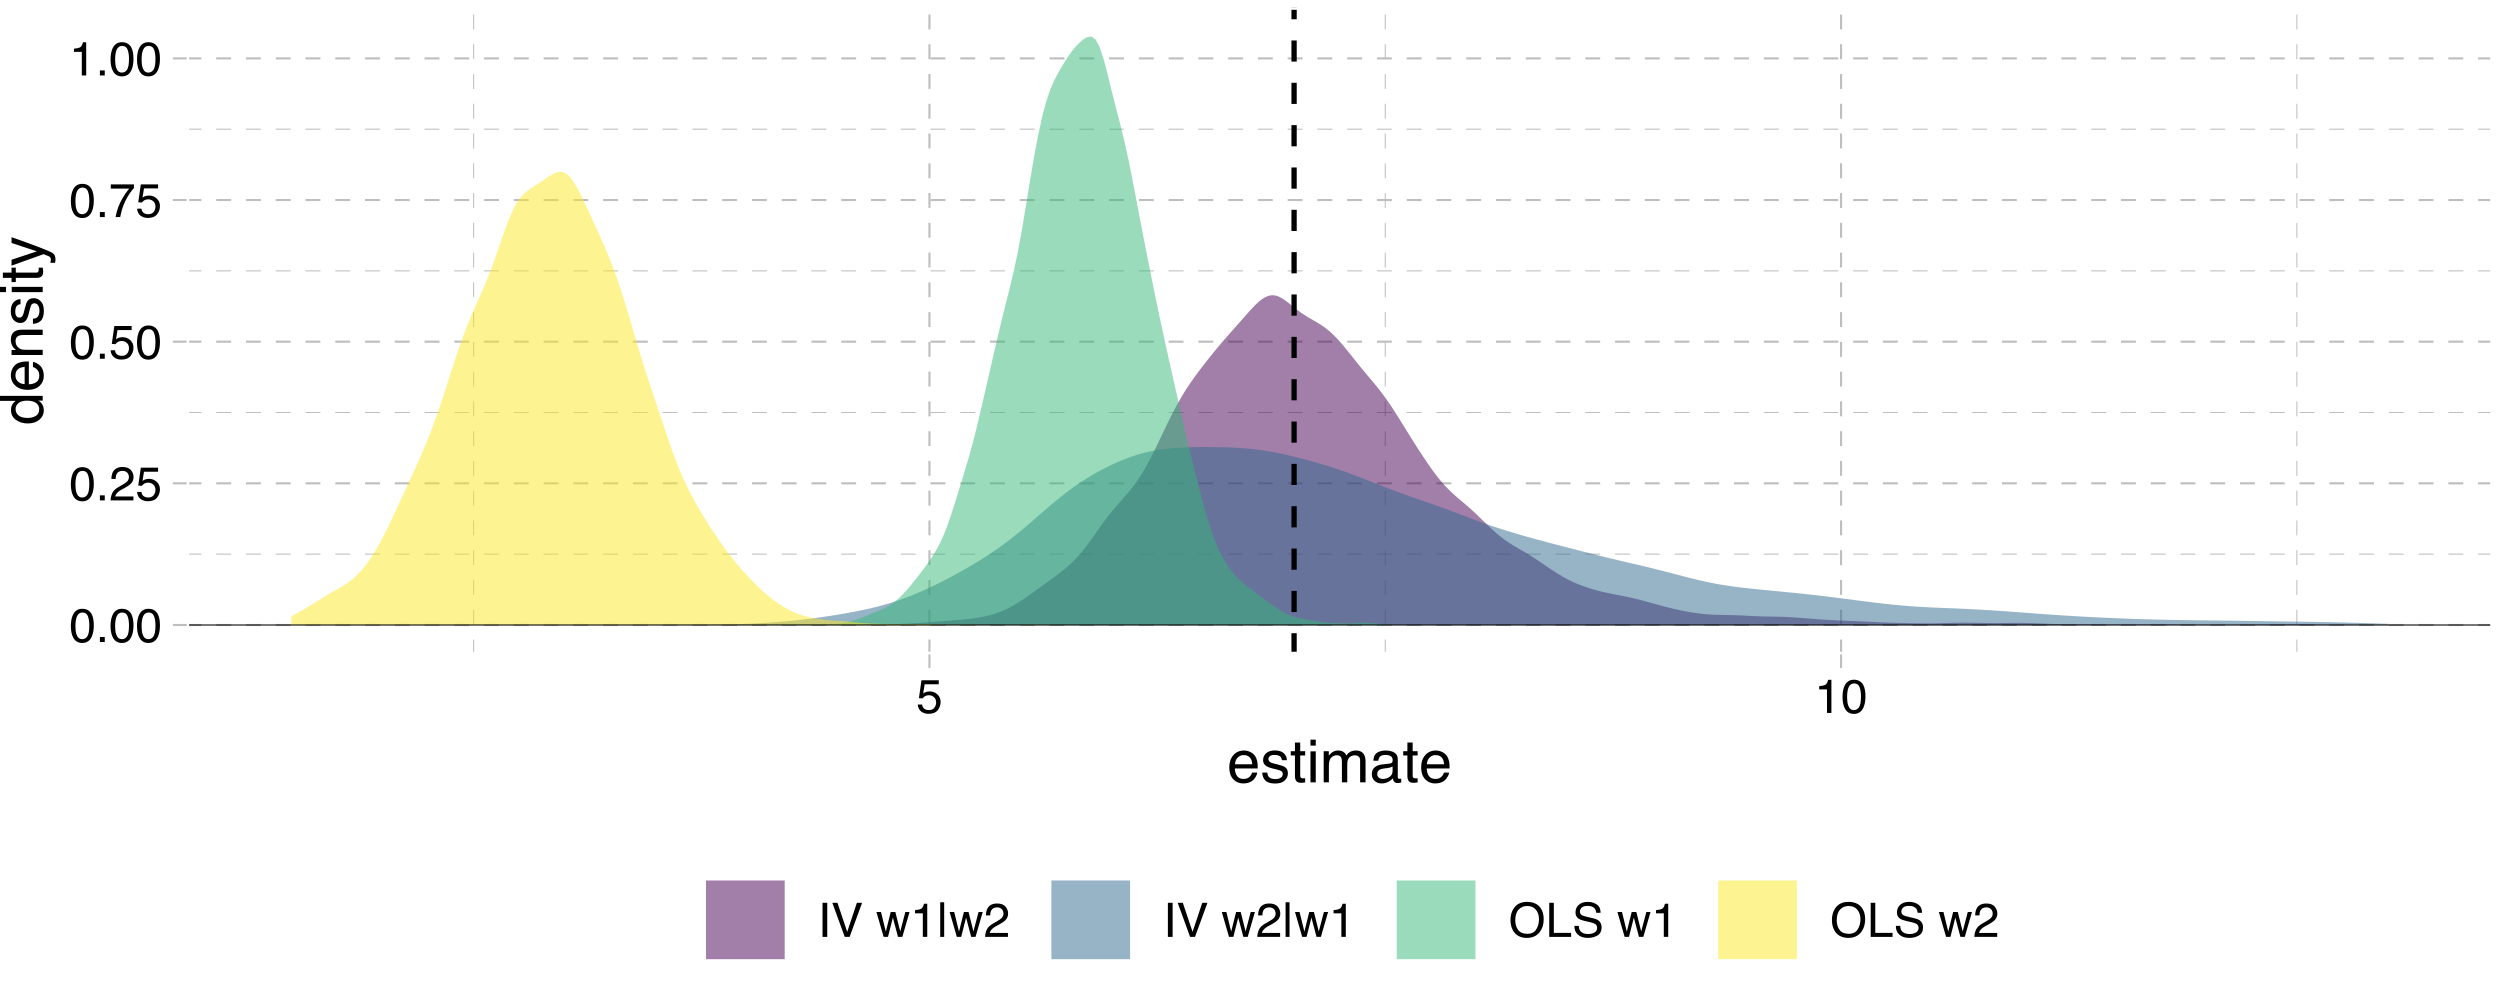 <?xml version="1.0" encoding="UTF-8"?>
<svg xmlns="http://www.w3.org/2000/svg" xmlns:xlink="http://www.w3.org/1999/xlink" width="504pt" height="201pt" viewBox="0 0 504 201" version="1.1">
<defs>
<g>
<symbol overflow="visible" id="glyph0-0">
<path style="stroke:none;" d="M 0.312 0 L 0.312 -6.875 L 5.766 -6.875 L 5.766 0 Z M 4.906 -0.859 L 4.906 -6.016 L 1.172 -6.016 L 1.172 -0.859 Z M 4.906 -0.859 "/>
</symbol>
<symbol overflow="visible" id="glyph0-1">
<path style="stroke:none;" d="M 2.594 -6.703 C 3.457 -6.703 4.086 -6.348 4.484 -5.641 C 4.773 -5.086 4.922 -4.328 4.922 -3.359 C 4.922 -2.453 4.785 -1.695 4.516 -1.094 C 4.129 -0.238 3.488 0.188 2.594 0.188 C 1.781 0.188 1.18 -0.16 0.797 -0.859 C 0.461 -1.453 0.297 -2.238 0.297 -3.219 C 0.297 -3.977 0.395 -4.633 0.594 -5.188 C 0.957 -6.195 1.625 -6.703 2.594 -6.703 Z M 2.578 -0.578 C 3.016 -0.578 3.363 -0.77 3.625 -1.156 C 3.883 -1.551 4.016 -2.273 4.016 -3.328 C 4.016 -4.086 3.922 -4.711 3.734 -5.203 C 3.547 -5.703 3.18 -5.953 2.641 -5.953 C 2.148 -5.953 1.789 -5.719 1.562 -5.25 C 1.332 -4.781 1.219 -4.094 1.219 -3.188 C 1.219 -2.5 1.289 -1.945 1.438 -1.531 C 1.656 -0.895 2.035 -0.578 2.578 -0.578 Z M 2.578 -0.578 "/>
</symbol>
<symbol overflow="visible" id="glyph0-2">
<path style="stroke:none;" d="M 0.812 -1.016 L 1.797 -1.016 L 1.797 0 L 0.812 0 Z M 0.812 -1.016 "/>
</symbol>
<symbol overflow="visible" id="glyph0-3">
<path style="stroke:none;" d="M 0.297 0 C 0.328 -0.57 0.445 -1.07 0.656 -1.5 C 0.863 -1.938 1.27 -2.328 1.875 -2.672 L 2.766 -3.188 C 3.172 -3.426 3.457 -3.629 3.625 -3.797 C 3.875 -4.055 4 -4.352 4 -4.688 C 4 -5.07 3.879 -5.379 3.641 -5.609 C 3.41 -5.836 3.102 -5.953 2.719 -5.953 C 2.133 -5.953 1.734 -5.734 1.516 -5.297 C 1.398 -5.066 1.336 -4.742 1.328 -4.328 L 0.469 -4.328 C 0.477 -4.91 0.582 -5.383 0.781 -5.75 C 1.145 -6.406 1.789 -6.734 2.719 -6.734 C 3.488 -6.734 4.051 -6.523 4.406 -6.109 C 4.758 -5.691 4.938 -5.227 4.938 -4.719 C 4.938 -4.188 4.75 -3.727 4.375 -3.344 C 4.156 -3.125 3.758 -2.852 3.188 -2.531 L 2.547 -2.188 C 2.242 -2.02 2.004 -1.859 1.828 -1.703 C 1.516 -1.43 1.316 -1.129 1.234 -0.797 L 4.906 -0.797 L 4.906 0 Z M 0.297 0 "/>
</symbol>
<symbol overflow="visible" id="glyph0-4">
<path style="stroke:none;" d="M 1.188 -1.703 C 1.238 -1.223 1.461 -0.895 1.859 -0.719 C 2.055 -0.625 2.285 -0.578 2.547 -0.578 C 3.047 -0.578 3.414 -0.734 3.656 -1.047 C 3.895 -1.367 4.016 -1.723 4.016 -2.109 C 4.016 -2.578 3.867 -2.938 3.578 -3.188 C 3.297 -3.445 2.957 -3.578 2.562 -3.578 C 2.27 -3.578 2.02 -3.52 1.812 -3.406 C 1.602 -3.289 1.426 -3.133 1.281 -2.938 L 0.547 -2.984 L 1.062 -6.594 L 4.547 -6.594 L 4.547 -5.781 L 1.703 -5.781 L 1.406 -3.922 C 1.562 -4.035 1.711 -4.125 1.859 -4.188 C 2.109 -4.289 2.395 -4.344 2.719 -4.344 C 3.332 -4.344 3.852 -4.141 4.281 -3.734 C 4.707 -3.336 4.922 -2.836 4.922 -2.234 C 4.922 -1.598 4.723 -1.035 4.328 -0.547 C 3.941 -0.066 3.32 0.172 2.469 0.172 C 1.914 0.172 1.43 0.02 1.016 -0.281 C 0.598 -0.594 0.363 -1.066 0.312 -1.703 Z M 1.188 -1.703 "/>
</symbol>
<symbol overflow="visible" id="glyph0-5">
<path style="stroke:none;" d="M 5.016 -6.594 L 5.016 -5.859 C 4.797 -5.648 4.508 -5.285 4.156 -4.766 C 3.801 -4.242 3.484 -3.688 3.203 -3.094 C 2.93 -2.508 2.727 -1.977 2.594 -1.5 C 2.5 -1.188 2.379 -0.688 2.234 0 L 1.312 0 C 1.52 -1.281 1.988 -2.555 2.719 -3.828 C 3.145 -4.566 3.594 -5.207 4.062 -5.75 L 0.344 -5.75 L 0.344 -6.594 Z M 5.016 -6.594 "/>
</symbol>
<symbol overflow="visible" id="glyph0-6">
<path style="stroke:none;" d="M 0.922 -4.75 L 0.922 -5.391 C 1.523 -5.453 1.945 -5.551 2.188 -5.688 C 2.426 -5.832 2.609 -6.164 2.734 -6.688 L 3.391 -6.688 L 3.391 0 L 2.5 0 L 2.5 -4.75 Z M 0.922 -4.75 "/>
</symbol>
<symbol overflow="visible" id="glyph0-7">
<path style="stroke:none;" d="M 0.938 -6.875 L 1.891 -6.875 L 1.891 0 L 0.938 0 Z M 0.938 -6.875 "/>
</symbol>
<symbol overflow="visible" id="glyph0-8">
<path style="stroke:none;" d="M 1.281 -6.875 L 3.25 -1.016 L 5.203 -6.875 L 6.25 -6.875 L 3.734 0 L 2.75 0 L 0.25 -6.875 Z M 1.281 -6.875 "/>
</symbol>
<symbol overflow="visible" id="glyph0-9">
<path style="stroke:none;" d=""/>
</symbol>
<symbol overflow="visible" id="glyph0-10">
<path style="stroke:none;" d="M 1 -5.016 L 1.969 -1.062 L 2.953 -5.016 L 3.891 -5.016 L 4.875 -1.094 L 5.906 -5.016 L 6.75 -5.016 L 5.297 0 L 4.422 0 L 3.391 -3.891 L 2.406 0 L 1.531 0 L 0.078 -5.016 Z M 1 -5.016 "/>
</symbol>
<symbol overflow="visible" id="glyph0-11">
<path style="stroke:none;" d="M 1.469 0 L 0.672 0 L 0.672 -6.984 L 1.469 -6.984 Z M 1.469 0 "/>
</symbol>
<symbol overflow="visible" id="glyph0-12">
<path style="stroke:none;" d="M 3.703 -7.062 C 4.91 -7.062 5.812 -6.672 6.406 -5.891 C 6.852 -5.285 7.078 -4.508 7.078 -3.562 C 7.078 -2.531 6.816 -1.676 6.297 -1 C 5.68 -0.195 4.812 0.203 3.688 0.203 C 2.625 0.203 1.789 -0.145 1.188 -0.844 C 0.645 -1.52 0.375 -2.375 0.375 -3.406 C 0.375 -4.332 0.602 -5.129 1.062 -5.797 C 1.656 -6.641 2.535 -7.062 3.703 -7.062 Z M 3.797 -0.625 C 4.617 -0.625 5.211 -0.922 5.578 -1.516 C 5.941 -2.109 6.125 -2.785 6.125 -3.547 C 6.125 -4.359 5.91 -5.008 5.484 -5.5 C 5.066 -5.988 4.488 -6.234 3.75 -6.234 C 3.039 -6.234 2.461 -5.988 2.016 -5.5 C 1.566 -5.02 1.344 -4.301 1.344 -3.344 C 1.344 -2.582 1.535 -1.938 1.922 -1.406 C 2.305 -0.883 2.93 -0.625 3.797 -0.625 Z M 3.734 -7.062 Z M 3.734 -7.062 "/>
</symbol>
<symbol overflow="visible" id="glyph0-13">
<path style="stroke:none;" d="M 0.734 -6.875 L 1.656 -6.875 L 1.656 -0.812 L 5.141 -0.812 L 5.141 0 L 0.734 0 Z M 0.734 -6.875 "/>
</symbol>
<symbol overflow="visible" id="glyph0-14">
<path style="stroke:none;" d="M 1.344 -2.219 C 1.363 -1.832 1.453 -1.516 1.609 -1.266 C 1.922 -0.805 2.469 -0.578 3.25 -0.578 C 3.602 -0.578 3.922 -0.629 4.203 -0.734 C 4.766 -0.93 5.047 -1.281 5.047 -1.781 C 5.047 -2.156 4.926 -2.422 4.688 -2.578 C 4.445 -2.734 4.078 -2.867 3.578 -2.984 L 2.641 -3.188 C 2.035 -3.332 1.602 -3.488 1.344 -3.656 C 0.906 -3.938 0.688 -4.363 0.688 -4.938 C 0.688 -5.551 0.898 -6.055 1.328 -6.453 C 1.766 -6.859 2.375 -7.062 3.156 -7.062 C 3.875 -7.062 4.484 -6.883 4.984 -6.531 C 5.492 -6.188 5.75 -5.629 5.75 -4.859 L 4.875 -4.859 C 4.82 -5.234 4.723 -5.516 4.578 -5.703 C 4.285 -6.066 3.801 -6.25 3.125 -6.25 C 2.57 -6.25 2.176 -6.133 1.938 -5.906 C 1.695 -5.676 1.578 -5.406 1.578 -5.094 C 1.578 -4.758 1.719 -4.516 2 -4.359 C 2.188 -4.254 2.602 -4.129 3.25 -3.984 L 4.219 -3.766 C 4.676 -3.66 5.035 -3.516 5.297 -3.328 C 5.734 -3.004 5.953 -2.535 5.953 -1.922 C 5.953 -1.16 5.672 -0.613 5.109 -0.281 C 4.555 0.039 3.914 0.203 3.188 0.203 C 2.332 0.203 1.66 -0.016 1.172 -0.453 C 0.691 -0.891 0.457 -1.477 0.469 -2.219 Z M 3.219 -7.062 Z M 3.219 -7.062 "/>
</symbol>
<symbol overflow="visible" id="glyph1-0">
<path style="stroke:none;" d="M 0.391 0 L 0.391 -8.609 L 7.219 -8.609 L 7.219 0 Z M 6.141 -1.078 L 6.141 -7.531 L 1.469 -7.531 L 1.469 -1.078 Z M 6.141 -1.078 "/>
</symbol>
<symbol overflow="visible" id="glyph1-1">
<path style="stroke:none;" d="M 3.391 -6.422 C 3.836 -6.422 4.27 -6.316 4.688 -6.109 C 5.102 -5.898 5.422 -5.629 5.641 -5.297 C 5.848 -4.973 5.988 -4.602 6.062 -4.188 C 6.125 -3.895 6.156 -3.43 6.156 -2.797 L 1.547 -2.797 C 1.566 -2.16 1.719 -1.648 2 -1.266 C 2.281 -0.879 2.719 -0.688 3.312 -0.688 C 3.863 -0.688 4.301 -0.867 4.625 -1.234 C 4.812 -1.441 4.945 -1.688 5.031 -1.969 L 6.062 -1.969 C 6.039 -1.738 5.953 -1.484 5.797 -1.203 C 5.641 -0.922 5.469 -0.688 5.281 -0.5 C 4.957 -0.188 4.555 0.02 4.078 0.125 C 3.828 0.188 3.539 0.219 3.219 0.219 C 2.438 0.219 1.773 -0.062 1.234 -0.625 C 0.691 -1.195 0.422 -1.992 0.422 -3.016 C 0.422 -4.023 0.691 -4.844 1.234 -5.469 C 1.785 -6.102 2.504 -6.422 3.391 -6.422 Z M 5.062 -3.641 C 5.02 -4.098 4.922 -4.461 4.766 -4.734 C 4.484 -5.242 4.004 -5.5 3.328 -5.5 C 2.836 -5.5 2.426 -5.32 2.094 -4.969 C 1.77 -4.625 1.598 -4.18 1.578 -3.641 Z M 3.281 -6.422 Z M 3.281 -6.422 "/>
</symbol>
<symbol overflow="visible" id="glyph1-2">
<path style="stroke:none;" d="M 1.406 -1.969 C 1.438 -1.613 1.523 -1.344 1.672 -1.156 C 1.93 -0.82 2.391 -0.656 3.047 -0.656 C 3.441 -0.656 3.785 -0.738 4.078 -0.906 C 4.379 -1.07 4.531 -1.332 4.531 -1.688 C 4.531 -1.957 4.41 -2.164 4.172 -2.312 C 4.016 -2.395 3.711 -2.492 3.266 -2.609 L 2.422 -2.812 C 1.891 -2.945 1.5 -3.098 1.25 -3.266 C 0.789 -3.547 0.562 -3.941 0.562 -4.453 C 0.562 -5.047 0.773 -5.523 1.203 -5.891 C 1.629 -6.254 2.207 -6.438 2.938 -6.438 C 3.875 -6.438 4.551 -6.16 4.969 -5.609 C 5.238 -5.254 5.367 -4.875 5.359 -4.469 L 4.359 -4.469 C 4.336 -4.707 4.254 -4.926 4.109 -5.125 C 3.867 -5.395 3.445 -5.531 2.844 -5.531 C 2.445 -5.531 2.145 -5.453 1.938 -5.297 C 1.738 -5.148 1.641 -4.953 1.641 -4.703 C 1.641 -4.43 1.773 -4.211 2.047 -4.047 C 2.203 -3.953 2.43 -3.867 2.734 -3.797 L 3.422 -3.625 C 4.18 -3.438 4.691 -3.258 4.953 -3.094 C 5.359 -2.82 5.562 -2.395 5.562 -1.812 C 5.562 -1.258 5.348 -0.781 4.922 -0.375 C 4.504 0.031 3.863 0.234 3 0.234 C 2.062 0.234 1.395 0.023 1 -0.391 C 0.613 -0.816 0.41 -1.344 0.391 -1.969 Z M 2.953 -6.422 Z M 2.953 -6.422 "/>
</symbol>
<symbol overflow="visible" id="glyph1-3">
<path style="stroke:none;" d="M 0.984 -8.031 L 2.047 -8.031 L 2.047 -6.281 L 3.047 -6.281 L 3.047 -5.422 L 2.047 -5.422 L 2.047 -1.312 C 2.047 -1.094 2.125 -0.945 2.281 -0.875 C 2.352 -0.832 2.488 -0.812 2.688 -0.812 C 2.738 -0.812 2.789 -0.812 2.844 -0.812 C 2.906 -0.82 2.973 -0.828 3.047 -0.828 L 3.047 0 C 2.93 0.031 2.805 0.051 2.672 0.062 C 2.547 0.082 2.406 0.094 2.25 0.094 C 1.758 0.094 1.426 -0.031 1.25 -0.281 C 1.07 -0.531 0.984 -0.859 0.984 -1.266 L 0.984 -5.422 L 0.141 -5.422 L 0.141 -6.281 L 0.984 -6.281 Z M 0.984 -8.031 "/>
</symbol>
<symbol overflow="visible" id="glyph1-4">
<path style="stroke:none;" d="M 0.781 -6.25 L 1.844 -6.25 L 1.844 0 L 0.781 0 Z M 0.781 -8.609 L 1.844 -8.609 L 1.844 -7.406 L 0.781 -7.406 Z M 0.781 -8.609 "/>
</symbol>
<symbol overflow="visible" id="glyph1-5">
<path style="stroke:none;" d="M 0.781 -6.281 L 1.812 -6.281 L 1.812 -5.391 C 2.062 -5.691 2.289 -5.914 2.5 -6.062 C 2.844 -6.301 3.238 -6.422 3.688 -6.422 C 4.188 -6.422 4.586 -6.297 4.891 -6.047 C 5.055 -5.91 5.211 -5.703 5.359 -5.422 C 5.586 -5.766 5.859 -6.016 6.172 -6.172 C 6.492 -6.336 6.852 -6.422 7.25 -6.422 C 8.094 -6.422 8.664 -6.113 8.969 -5.5 C 9.133 -5.176 9.219 -4.734 9.219 -4.172 L 9.219 0 L 8.125 0 L 8.125 -4.359 C 8.125 -4.773 8.02 -5.062 7.812 -5.219 C 7.602 -5.375 7.348 -5.453 7.047 -5.453 C 6.629 -5.453 6.27 -5.312 5.969 -5.031 C 5.676 -4.758 5.531 -4.301 5.531 -3.656 L 5.531 0 L 4.453 0 L 4.453 -4.094 C 4.453 -4.52 4.398 -4.832 4.297 -5.031 C 4.141 -5.32 3.844 -5.469 3.406 -5.469 C 3.008 -5.469 2.645 -5.312 2.312 -5 C 1.988 -4.695 1.828 -4.141 1.828 -3.328 L 1.828 0 L 0.781 0 Z M 0.781 -6.281 "/>
</symbol>
<symbol overflow="visible" id="glyph1-6">
<path style="stroke:none;" d="M 1.578 -1.672 C 1.578 -1.367 1.688 -1.129 1.906 -0.953 C 2.133 -0.773 2.398 -0.688 2.703 -0.688 C 3.078 -0.688 3.438 -0.77 3.781 -0.938 C 4.375 -1.227 4.672 -1.695 4.672 -2.344 L 4.672 -3.188 C 4.535 -3.113 4.363 -3.047 4.156 -2.984 C 3.957 -2.93 3.758 -2.895 3.562 -2.875 L 2.938 -2.797 C 2.551 -2.742 2.258 -2.66 2.062 -2.547 C 1.738 -2.367 1.578 -2.078 1.578 -1.672 Z M 4.141 -3.797 C 4.379 -3.828 4.539 -3.93 4.625 -4.109 C 4.664 -4.203 4.688 -4.336 4.688 -4.516 C 4.688 -4.867 4.555 -5.125 4.297 -5.281 C 4.047 -5.445 3.688 -5.531 3.219 -5.531 C 2.664 -5.531 2.273 -5.383 2.047 -5.094 C 1.91 -4.926 1.82 -4.68 1.781 -4.359 L 0.797 -4.359 C 0.816 -5.129 1.066 -5.664 1.547 -5.969 C 2.035 -6.27 2.598 -6.422 3.234 -6.422 C 3.973 -6.422 4.57 -6.281 5.031 -6 C 5.488 -5.719 5.719 -5.281 5.719 -4.688 L 5.719 -1.078 C 5.719 -0.973 5.738 -0.883 5.781 -0.812 C 5.832 -0.75 5.93 -0.719 6.078 -0.719 C 6.117 -0.719 6.164 -0.719 6.219 -0.719 C 6.281 -0.727 6.348 -0.738 6.422 -0.75 L 6.422 0.031 C 6.254 0.07 6.125 0.098 6.031 0.109 C 5.945 0.129 5.832 0.141 5.688 0.141 C 5.32 0.141 5.062 0.008 4.906 -0.25 C 4.812 -0.383 4.75 -0.578 4.719 -0.828 C 4.5 -0.547 4.188 -0.301 3.781 -0.094 C 3.383 0.113 2.945 0.219 2.469 0.219 C 1.883 0.219 1.406 0.039 1.031 -0.312 C 0.664 -0.664 0.484 -1.109 0.484 -1.641 C 0.484 -2.223 0.664 -2.676 1.031 -3 C 1.395 -3.32 1.867 -3.52 2.453 -3.594 Z M 3.266 -6.422 Z M 3.266 -6.422 "/>
</symbol>
<symbol overflow="visible" id="glyph2-0">
<path style="stroke:none;" d="M 0 -0.391 L -8.609 -0.391 L -8.609 -7.219 L 0 -7.219 Z M -1.078 -6.141 L -7.531 -6.141 L -7.531 -1.469 L -1.078 -1.469 Z M -1.078 -6.141 "/>
</symbol>
<symbol overflow="visible" id="glyph2-1">
<path style="stroke:none;" d="M -3.062 -1.438 C -2.395 -1.438 -1.832 -1.578 -1.375 -1.859 C -0.926 -2.148 -0.703 -2.609 -0.703 -3.234 C -0.703 -3.723 -0.91 -4.125 -1.328 -4.438 C -1.742 -4.758 -2.348 -4.922 -3.141 -4.922 C -3.93 -4.922 -4.516 -4.754 -4.891 -4.422 C -5.273 -4.098 -5.469 -3.703 -5.469 -3.234 C -5.469 -2.703 -5.266 -2.27 -4.859 -1.938 C -4.453 -1.602 -3.852 -1.438 -3.062 -1.438 Z M -6.391 -3.031 C -6.391 -3.508 -6.285 -3.91 -6.078 -4.234 C -5.961 -4.422 -5.758 -4.633 -5.469 -4.875 L -8.641 -4.875 L -8.641 -5.891 L 0 -5.891 L 0 -4.938 L -0.875 -4.938 C -0.488 -4.695 -0.207 -4.406 -0.031 -4.062 C 0.133 -3.727 0.219 -3.344 0.219 -2.906 C 0.219 -2.207 -0.07 -1.602 -0.656 -1.094 C -1.25 -0.582 -2.031 -0.328 -3 -0.328 C -3.914 -0.328 -4.707 -0.562 -5.375 -1.031 C -6.051 -1.5 -6.391 -2.164 -6.391 -3.031 Z M -6.391 -3.031 "/>
</symbol>
<symbol overflow="visible" id="glyph2-2">
<path style="stroke:none;" d="M -6.422 -3.391 C -6.422 -3.836 -6.316 -4.27 -6.109 -4.688 C -5.898 -5.102 -5.629 -5.422 -5.297 -5.641 C -4.973 -5.848 -4.602 -5.988 -4.188 -6.062 C -3.895 -6.125 -3.43 -6.156 -2.797 -6.156 L -2.797 -1.547 C -2.16 -1.566 -1.648 -1.719 -1.266 -2 C -0.879 -2.281 -0.688 -2.719 -0.688 -3.312 C -0.688 -3.863 -0.867 -4.301 -1.234 -4.625 C -1.441 -4.812 -1.688 -4.945 -1.969 -5.031 L -1.969 -6.062 C -1.738 -6.039 -1.484 -5.953 -1.203 -5.797 C -0.922 -5.641 -0.688 -5.469 -0.5 -5.281 C -0.188 -4.957 0.02 -4.555 0.125 -4.078 C 0.188 -3.828 0.219 -3.539 0.219 -3.219 C 0.219 -2.438 -0.062 -1.773 -0.625 -1.234 C -1.195 -0.691 -1.992 -0.422 -3.016 -0.422 C -4.023 -0.422 -4.844 -0.691 -5.469 -1.234 C -6.102 -1.785 -6.422 -2.504 -6.422 -3.391 Z M -3.641 -5.062 C -4.098 -5.02 -4.461 -4.922 -4.734 -4.766 C -5.242 -4.484 -5.5 -4.004 -5.5 -3.328 C -5.5 -2.836 -5.32 -2.426 -4.969 -2.094 C -4.625 -1.77 -4.18 -1.598 -3.641 -1.578 Z M -6.422 -3.281 Z M -6.422 -3.281 "/>
</symbol>
<symbol overflow="visible" id="glyph2-3">
<path style="stroke:none;" d="M -6.281 -0.781 L -6.281 -1.781 L -5.391 -1.781 C -5.754 -2.07 -6.016 -2.383 -6.172 -2.719 C -6.336 -3.051 -6.422 -3.422 -6.422 -3.828 C -6.422 -4.711 -6.109 -5.312 -5.484 -5.625 C -5.141 -5.801 -4.656 -5.891 -4.031 -5.891 L 0 -5.891 L 0 -4.812 L -3.953 -4.812 C -4.336 -4.812 -4.645 -4.754 -4.875 -4.641 C -5.27 -4.453 -5.469 -4.113 -5.469 -3.625 C -5.469 -3.375 -5.441 -3.172 -5.391 -3.016 C -5.305 -2.723 -5.133 -2.469 -4.875 -2.25 C -4.664 -2.07 -4.453 -1.957 -4.234 -1.906 C -4.016 -1.852 -3.695 -1.828 -3.281 -1.828 L 0 -1.828 L 0 -0.781 Z M -6.422 -3.25 Z M -6.422 -3.25 "/>
</symbol>
<symbol overflow="visible" id="glyph2-4">
<path style="stroke:none;" d="M -1.969 -1.406 C -1.613 -1.438 -1.344 -1.523 -1.156 -1.672 C -0.82 -1.93 -0.656 -2.391 -0.656 -3.047 C -0.656 -3.441 -0.738 -3.785 -0.906 -4.078 C -1.07 -4.379 -1.332 -4.531 -1.688 -4.531 C -1.957 -4.531 -2.164 -4.41 -2.312 -4.172 C -2.395 -4.016 -2.492 -3.711 -2.609 -3.266 L -2.812 -2.422 C -2.945 -1.891 -3.098 -1.5 -3.266 -1.25 C -3.547 -0.789 -3.941 -0.562 -4.453 -0.562 C -5.047 -0.562 -5.523 -0.773 -5.891 -1.203 C -6.254 -1.629 -6.438 -2.207 -6.438 -2.938 C -6.438 -3.875 -6.16 -4.551 -5.609 -4.969 C -5.254 -5.238 -4.875 -5.367 -4.469 -5.359 L -4.469 -4.359 C -4.707 -4.336 -4.926 -4.254 -5.125 -4.109 C -5.395 -3.867 -5.531 -3.445 -5.531 -2.844 C -5.531 -2.445 -5.453 -2.145 -5.297 -1.938 C -5.148 -1.738 -4.953 -1.641 -4.703 -1.641 C -4.43 -1.641 -4.211 -1.773 -4.047 -2.047 C -3.953 -2.203 -3.867 -2.43 -3.797 -2.734 L -3.625 -3.422 C -3.438 -4.18 -3.258 -4.691 -3.094 -4.953 C -2.82 -5.359 -2.395 -5.562 -1.812 -5.562 C -1.258 -5.562 -0.781 -5.348 -0.375 -4.922 C 0.031 -4.504 0.234 -3.863 0.234 -3 C 0.234 -2.062 0.023 -1.395 -0.391 -1 C -0.816 -0.613 -1.344 -0.41 -1.969 -0.391 Z M -6.422 -2.953 Z M -6.422 -2.953 "/>
</symbol>
<symbol overflow="visible" id="glyph2-5">
<path style="stroke:none;" d="M -6.25 -0.781 L -6.25 -1.844 L 0 -1.844 L 0 -0.781 Z M -8.609 -0.781 L -8.609 -1.844 L -7.406 -1.844 L -7.406 -0.781 Z M -8.609 -0.781 "/>
</symbol>
<symbol overflow="visible" id="glyph2-6">
<path style="stroke:none;" d="M -8.031 -0.984 L -8.031 -2.047 L -6.281 -2.047 L -6.281 -3.047 L -5.422 -3.047 L -5.422 -2.047 L -1.312 -2.047 C -1.094 -2.047 -0.945 -2.125 -0.875 -2.281 C -0.832 -2.352 -0.812 -2.488 -0.812 -2.688 C -0.812 -2.738 -0.812 -2.789 -0.812 -2.844 C -0.82 -2.906 -0.828 -2.973 -0.828 -3.047 L 0 -3.047 C 0.031 -2.93 0.051 -2.805 0.062 -2.672 C 0.082 -2.547 0.094 -2.406 0.094 -2.25 C 0.094 -1.758 -0.031 -1.426 -0.281 -1.25 C -0.531 -1.07 -0.859 -0.984 -1.266 -0.984 L -5.422 -0.984 L -5.422 -0.141 L -6.281 -0.141 L -6.281 -0.984 Z M -8.031 -0.984 "/>
</symbol>
<symbol overflow="visible" id="glyph2-7">
<path style="stroke:none;" d="M -6.281 -4.688 L -6.281 -5.859 C -5.875 -5.711 -4.953 -5.383 -3.516 -4.875 C -2.441 -4.488 -1.566 -4.164 -0.891 -3.906 C 0.711 -3.301 1.691 -2.875 2.047 -2.625 C 2.398 -2.375 2.578 -1.941 2.578 -1.328 C 2.578 -1.18 2.566 -1.066 2.547 -0.984 C 2.535 -0.91 2.516 -0.812 2.484 -0.688 L 1.531 -0.688 C 1.582 -0.875 1.613 -1.008 1.625 -1.094 C 1.633 -1.176 1.641 -1.25 1.641 -1.312 C 1.641 -1.5 1.609 -1.641 1.547 -1.734 C 1.484 -1.828 1.406 -1.906 1.312 -1.969 C 1.281 -1.988 1.117 -2.055 0.828 -2.172 C 0.535 -2.297 0.32 -2.383 0.188 -2.438 L -6.281 -0.125 L -6.281 -1.312 L -1.172 -3 Z M -6.422 -3 Z M -6.422 -3 "/>
</symbol>
</g>
<clipPath id="clip1">
  <path d="M 37.594 1.441 L 503.562 1.441 L 503.562 132.93 L 37.594 132.93 Z M 37.594 1.441 "/>
</clipPath>
<clipPath id="clip2">
  <path d="M 37.594 111 L 503 111 L 503 112 L 37.594 112 Z M 37.594 111 "/>
</clipPath>
<clipPath id="clip3">
  <path d="M 37.594 83 L 503 83 L 503 84 L 37.594 84 Z M 37.594 83 "/>
</clipPath>
<clipPath id="clip4">
  <path d="M 37.594 54 L 503 54 L 503 55 L 37.594 55 Z M 37.594 54 "/>
</clipPath>
<clipPath id="clip5">
  <path d="M 37.594 25 L 503 25 L 503 27 L 37.594 27 Z M 37.594 25 "/>
</clipPath>
<clipPath id="clip6">
  <path d="M 95 1.441 L 96 1.441 L 96 132.93 L 95 132.93 Z M 95 1.441 "/>
</clipPath>
<clipPath id="clip7">
  <path d="M 279 1.441 L 280 1.441 L 280 132.93 L 279 132.93 Z M 279 1.441 "/>
</clipPath>
<clipPath id="clip8">
  <path d="M 462 1.441 L 464 1.441 L 464 132.93 L 462 132.93 Z M 462 1.441 "/>
</clipPath>
<clipPath id="clip9">
  <path d="M 37.594 125 L 503 125 L 503 127 L 37.594 127 Z M 37.594 125 "/>
</clipPath>
<clipPath id="clip10">
  <path d="M 37.594 97 L 503 97 L 503 98 L 37.594 98 Z M 37.594 97 "/>
</clipPath>
<clipPath id="clip11">
  <path d="M 37.594 68 L 503 68 L 503 70 L 37.594 70 Z M 37.594 68 "/>
</clipPath>
<clipPath id="clip12">
  <path d="M 37.594 40 L 503 40 L 503 41 L 37.594 41 Z M 37.594 40 "/>
</clipPath>
<clipPath id="clip13">
  <path d="M 37.594 11 L 503 11 L 503 12 L 37.594 12 Z M 37.594 11 "/>
</clipPath>
<clipPath id="clip14">
  <path d="M 187 1.441 L 188 1.441 L 188 132.93 L 187 132.93 Z M 187 1.441 "/>
</clipPath>
<clipPath id="clip15">
  <path d="M 370 1.441 L 372 1.441 L 372 132.93 L 370 132.93 Z M 370 1.441 "/>
</clipPath>
<clipPath id="clip16">
  <path d="M 260 1.441 L 262 1.441 L 262 132.93 L 260 132.93 Z M 260 1.441 "/>
</clipPath>
<clipPath id="clip17">
  <path d="M 37.594 125 L 503 125 L 503 127 L 37.594 127 Z M 37.594 125 "/>
</clipPath>
<clipPath id="clip18">
  <path d="M 37.594 1.441 L 503.562 1.441 L 503.562 132.93 L 37.594 132.93 Z M 37.594 1.441 "/>
</clipPath>
</defs>
<g id="surface376">
<rect x="0" y="0" width="504" height="201" style="fill:rgb(100%,100%,100%);fill-opacity:1;stroke:none;"/>
<rect x="0" y="0" width="504" height="201" style="fill:rgb(100%,100%,100%);fill-opacity:1;stroke:none;"/>
<g clip-path="url(#clip1)" clip-rule="nonzero">
<path style="fill:none;stroke-width:1.067;stroke-linecap:round;stroke-linejoin:round;stroke:rgb(100%,100%,100%);stroke-opacity:1;stroke-miterlimit:10;" d="M 37.594 131.926 L 502.562 131.926 L 502.562 1.438 L 37.594 1.438 Z M 37.594 131.926 "/>
</g>
<g clip-path="url(#clip2)" clip-rule="nonzero">
<path style="fill:none;stroke-width:0.213;stroke-linecap:butt;stroke-linejoin:round;stroke:rgb(74.51%,74.51%,74.51%);stroke-opacity:1;stroke-dasharray:3,3;stroke-miterlimit:10;" d="M 37.594 111.719 L 502.559 111.719 "/>
</g>
<g clip-path="url(#clip3)" clip-rule="nonzero">
<path style="fill:none;stroke-width:0.213;stroke-linecap:butt;stroke-linejoin:round;stroke:rgb(74.51%,74.51%,74.51%);stroke-opacity:1;stroke-dasharray:3,3;stroke-miterlimit:10;" d="M 37.594 83.16 L 502.559 83.16 "/>
</g>
<g clip-path="url(#clip4)" clip-rule="nonzero">
<path style="fill:none;stroke-width:0.213;stroke-linecap:butt;stroke-linejoin:round;stroke:rgb(74.51%,74.51%,74.51%);stroke-opacity:1;stroke-dasharray:3,3;stroke-miterlimit:10;" d="M 37.594 54.605 L 502.559 54.605 "/>
</g>
<g clip-path="url(#clip5)" clip-rule="nonzero">
<path style="fill:none;stroke-width:0.213;stroke-linecap:butt;stroke-linejoin:round;stroke:rgb(74.51%,74.51%,74.51%);stroke-opacity:1;stroke-dasharray:3,3;stroke-miterlimit:10;" d="M 37.594 26.051 L 502.559 26.051 "/>
</g>
<g clip-path="url(#clip6)" clip-rule="nonzero">
<path style="fill:none;stroke-width:0.213;stroke-linecap:butt;stroke-linejoin:round;stroke:rgb(74.51%,74.51%,74.51%);stroke-opacity:1;stroke-dasharray:3,3;stroke-miterlimit:10;" d="M 95.484 131.926 L 95.484 1.441 "/>
</g>
<g clip-path="url(#clip7)" clip-rule="nonzero">
<path style="fill:none;stroke-width:0.213;stroke-linecap:butt;stroke-linejoin:round;stroke:rgb(74.51%,74.51%,74.51%);stroke-opacity:1;stroke-dasharray:3,3;stroke-miterlimit:10;" d="M 279.266 131.926 L 279.266 1.441 "/>
</g>
<g clip-path="url(#clip8)" clip-rule="nonzero">
<path style="fill:none;stroke-width:0.213;stroke-linecap:butt;stroke-linejoin:round;stroke:rgb(74.51%,74.51%,74.51%);stroke-opacity:1;stroke-dasharray:3,3;stroke-miterlimit:10;" d="M 463.047 131.926 L 463.047 1.441 "/>
</g>
<g clip-path="url(#clip9)" clip-rule="nonzero">
<path style="fill:none;stroke-width:0.427;stroke-linecap:butt;stroke-linejoin:round;stroke:rgb(74.51%,74.51%,74.51%);stroke-opacity:1;stroke-dasharray:3,3;stroke-miterlimit:10;" d="M 37.594 125.996 L 502.559 125.996 "/>
</g>
<g clip-path="url(#clip10)" clip-rule="nonzero">
<path style="fill:none;stroke-width:0.427;stroke-linecap:butt;stroke-linejoin:round;stroke:rgb(74.51%,74.51%,74.51%);stroke-opacity:1;stroke-dasharray:3,3;stroke-miterlimit:10;" d="M 37.594 97.441 L 502.559 97.441 "/>
</g>
<g clip-path="url(#clip11)" clip-rule="nonzero">
<path style="fill:none;stroke-width:0.427;stroke-linecap:butt;stroke-linejoin:round;stroke:rgb(74.51%,74.51%,74.51%);stroke-opacity:1;stroke-dasharray:3,3;stroke-miterlimit:10;" d="M 37.594 68.883 L 502.559 68.883 "/>
</g>
<g clip-path="url(#clip12)" clip-rule="nonzero">
<path style="fill:none;stroke-width:0.427;stroke-linecap:butt;stroke-linejoin:round;stroke:rgb(74.51%,74.51%,74.51%);stroke-opacity:1;stroke-dasharray:3,3;stroke-miterlimit:10;" d="M 37.594 40.328 L 502.559 40.328 "/>
</g>
<g clip-path="url(#clip13)" clip-rule="nonzero">
<path style="fill:none;stroke-width:0.427;stroke-linecap:butt;stroke-linejoin:round;stroke:rgb(74.51%,74.51%,74.51%);stroke-opacity:1;stroke-dasharray:3,3;stroke-miterlimit:10;" d="M 37.594 11.773 L 502.559 11.773 "/>
</g>
<g clip-path="url(#clip14)" clip-rule="nonzero">
<path style="fill:none;stroke-width:0.427;stroke-linecap:butt;stroke-linejoin:round;stroke:rgb(74.51%,74.51%,74.51%);stroke-opacity:1;stroke-dasharray:3,3;stroke-miterlimit:10;" d="M 187.375 131.926 L 187.375 1.441 "/>
</g>
<g clip-path="url(#clip15)" clip-rule="nonzero">
<path style="fill:none;stroke-width:0.427;stroke-linecap:butt;stroke-linejoin:round;stroke:rgb(74.51%,74.51%,74.51%);stroke-opacity:1;stroke-dasharray:3,3;stroke-miterlimit:10;" d="M 371.156 131.926 L 371.156 1.441 "/>
</g>
<path style=" stroke:none;fill-rule:nonzero;fill:rgb(26.667%,0.392%,32.941%);fill-opacity:0.502;" d="M 58.727 125.996 L 143.102 125.996 L 143.93 125.992 L 145.582 125.992 L 146.41 125.988 L 147.238 125.988 L 148.066 125.98 L 148.891 125.977 L 149.719 125.973 L 150.547 125.965 L 151.375 125.961 L 152.199 125.957 L 153.855 125.949 L 154.684 125.949 L 155.508 125.953 L 156.336 125.953 L 157.992 125.961 L 158.82 125.957 L 159.645 125.957 L 161.301 125.941 L 162.129 125.926 L 162.953 125.914 L 164.609 125.883 L 165.438 125.871 L 166.262 125.859 L 167.09 125.848 L 167.918 125.84 L 168.746 125.836 L 169.57 125.832 L 170.398 125.832 L 172.055 125.84 L 172.879 125.844 L 175.363 125.855 L 177.016 125.855 L 178.672 125.84 L 179.5 125.824 L 180.324 125.809 L 181.152 125.785 L 181.98 125.758 L 182.809 125.723 L 183.633 125.684 L 184.461 125.633 L 185.289 125.578 L 186.117 125.52 L 186.941 125.457 L 189.426 125.27 L 190.25 125.207 L 191.078 125.148 L 192.734 125.023 L 193.562 124.953 L 194.387 124.875 L 195.215 124.785 L 196.043 124.684 L 196.871 124.566 L 197.695 124.426 L 198.523 124.266 L 199.352 124.07 L 200.18 123.844 L 201.004 123.578 L 201.832 123.266 L 202.66 122.906 L 203.488 122.5 L 204.312 122.047 L 205.141 121.551 L 205.969 121.02 L 206.797 120.461 L 207.625 119.883 L 208.449 119.293 L 209.277 118.699 L 210.934 117.504 L 211.758 116.902 L 212.586 116.297 L 213.414 115.676 L 214.242 115.027 L 215.066 114.34 L 215.895 113.602 L 216.723 112.789 L 217.551 111.895 L 218.375 110.914 L 219.203 109.848 L 220.031 108.715 L 220.859 107.539 L 221.684 106.359 L 222.512 105.207 L 223.34 104.109 L 224.168 103.07 L 224.996 102.094 L 225.82 101.152 L 226.648 100.219 L 227.477 99.262 L 228.305 98.238 L 229.129 97.117 L 229.957 95.879 L 230.785 94.512 L 231.613 93.02 L 232.438 91.418 L 233.266 89.727 L 234.094 87.996 L 234.922 86.262 L 235.746 84.562 L 236.574 82.93 L 237.402 81.387 L 238.23 79.941 L 239.055 78.594 L 239.883 77.34 L 240.711 76.156 L 241.539 75.031 L 242.367 73.941 L 243.191 72.883 L 244.02 71.84 L 244.848 70.816 L 245.676 69.812 L 246.5 68.84 L 247.328 67.887 L 248.156 66.953 L 248.984 66.023 L 249.809 65.094 L 250.637 64.156 L 251.465 63.215 L 252.293 62.293 L 253.117 61.43 L 253.945 60.668 L 254.773 60.066 L 255.602 59.668 L 256.426 59.508 L 257.254 59.594 L 258.082 59.922 L 258.91 60.43 L 259.738 61.047 L 260.562 61.715 L 261.391 62.375 L 262.219 62.988 L 263.047 63.543 L 263.871 64.051 L 264.699 64.527 L 265.527 65.012 L 266.355 65.527 L 267.18 66.105 L 268.008 66.77 L 268.836 67.523 L 269.664 68.371 L 270.488 69.305 L 271.316 70.297 L 272.145 71.328 L 272.973 72.371 L 273.797 73.402 L 274.625 74.414 L 275.453 75.406 L 276.281 76.387 L 277.109 77.375 L 277.934 78.398 L 278.762 79.473 L 279.59 80.613 L 280.418 81.82 L 281.242 83.086 L 282.07 84.398 L 282.898 85.73 L 283.727 87.07 L 284.551 88.398 L 285.379 89.707 L 286.207 90.992 L 287.035 92.25 L 287.859 93.473 L 288.688 94.652 L 289.516 95.766 L 290.344 96.809 L 291.168 97.766 L 291.996 98.641 L 292.824 99.438 L 293.652 100.176 L 294.48 100.879 L 295.305 101.574 L 296.133 102.285 L 296.961 103.031 L 297.789 103.805 L 298.613 104.609 L 299.441 105.422 L 300.27 106.223 L 301.098 106.988 L 301.922 107.711 L 302.75 108.375 L 303.578 108.984 L 304.406 109.535 L 305.23 110.051 L 306.059 110.539 L 306.887 111.02 L 307.715 111.508 L 308.543 112.016 L 309.367 112.543 L 310.195 113.09 L 311.023 113.648 L 311.852 114.215 L 312.676 114.773 L 313.504 115.32 L 314.332 115.836 L 315.16 116.324 L 315.984 116.773 L 316.812 117.18 L 317.641 117.555 L 318.469 117.891 L 319.293 118.199 L 320.121 118.484 L 320.949 118.742 L 321.777 118.98 L 322.602 119.199 L 323.43 119.395 L 324.258 119.574 L 325.086 119.746 L 325.914 119.906 L 326.738 120.066 L 327.566 120.23 L 328.395 120.402 L 329.223 120.586 L 330.047 120.785 L 330.875 120.996 L 331.703 121.219 L 332.531 121.449 L 333.355 121.68 L 335.012 122.133 L 335.84 122.348 L 336.664 122.555 L 337.492 122.75 L 338.32 122.938 L 339.148 123.113 L 339.973 123.273 L 340.801 123.422 L 341.629 123.555 L 342.457 123.668 L 343.285 123.762 L 344.109 123.836 L 344.938 123.891 L 345.766 123.93 L 346.594 123.953 L 347.418 123.973 L 349.074 124.004 L 349.902 124.027 L 350.727 124.059 L 352.383 124.137 L 353.211 124.18 L 354.035 124.219 L 354.863 124.25 L 355.691 124.273 L 356.52 124.293 L 357.344 124.305 L 358.172 124.32 L 359 124.34 L 359.828 124.367 L 360.656 124.406 L 361.48 124.453 L 362.309 124.512 L 363.137 124.574 L 363.965 124.641 L 364.789 124.707 L 366.445 124.832 L 367.273 124.891 L 368.098 124.941 L 368.926 124.992 L 369.754 125.035 L 370.582 125.074 L 371.406 125.109 L 373.062 125.172 L 373.891 125.207 L 374.715 125.242 L 375.543 125.281 L 376.371 125.324 L 377.199 125.363 L 378.027 125.406 L 378.852 125.445 L 380.508 125.508 L 381.336 125.535 L 382.16 125.555 L 382.988 125.578 L 383.816 125.598 L 384.645 125.613 L 385.469 125.633 L 386.297 125.648 L 387.125 125.66 L 387.953 125.664 L 388.777 125.664 L 389.605 125.66 L 390.434 125.648 L 391.262 125.629 L 392.09 125.605 L 392.914 125.582 L 393.742 125.559 L 394.57 125.543 L 395.398 125.531 L 396.223 125.527 L 397.051 125.535 L 397.879 125.547 L 398.707 125.562 L 399.531 125.578 L 400.359 125.594 L 401.188 125.602 L 402.016 125.605 L 402.84 125.605 L 403.668 125.602 L 405.324 125.586 L 406.148 125.582 L 406.977 125.582 L 407.805 125.59 L 408.633 125.605 L 409.461 125.629 L 410.285 125.656 L 411.941 125.719 L 412.77 125.746 L 413.594 125.773 L 414.422 125.801 L 416.078 125.84 L 416.902 125.852 L 417.73 125.863 L 418.559 125.871 L 419.387 125.875 L 420.211 125.883 L 421.039 125.883 L 422.695 125.891 L 423.52 125.898 L 426.832 125.93 L 427.656 125.934 L 428.484 125.941 L 429.312 125.941 L 430.141 125.938 L 430.965 125.934 L 433.449 125.91 L 434.273 125.906 L 435.102 125.906 L 436.758 125.914 L 437.582 125.926 L 438.41 125.934 L 440.066 125.957 L 440.891 125.969 L 441.719 125.977 L 442.547 125.98 L 443.375 125.988 L 444.203 125.992 L 449.164 125.992 L 450.82 125.984 L 451.645 125.98 L 452.473 125.977 L 454.129 125.961 L 454.953 125.949 L 455.781 125.941 L 457.438 125.918 L 458.262 125.91 L 459.918 125.895 L 461.574 125.887 L 462.398 125.891 L 463.227 125.895 L 464.055 125.902 L 464.883 125.914 L 465.707 125.926 L 468.191 125.961 L 469.016 125.973 L 469.844 125.98 L 471.5 125.988 L 472.324 125.992 L 473.98 125.992 L 474.809 125.996 L 481.426 125.996 Z M 58.727 125.996 "/>
<path style=" stroke:none;fill-rule:nonzero;fill:rgb(19.216%,40.784%,55.686%);fill-opacity:0.502;" d="M 58.727 125.996 L 130.695 125.996 L 131.52 125.992 L 134.828 125.992 L 135.656 125.988 L 136.484 125.988 L 137.312 125.984 L 138.137 125.98 L 140.621 125.969 L 141.449 125.961 L 142.273 125.953 L 144.758 125.918 L 145.582 125.902 L 147.238 125.863 L 148.066 125.84 L 148.891 125.812 L 149.719 125.785 L 150.547 125.754 L 151.375 125.719 L 152.199 125.68 L 153.027 125.637 L 153.855 125.59 L 154.684 125.539 L 155.508 125.484 L 156.336 125.426 L 157.164 125.363 L 158.82 125.223 L 159.645 125.145 L 160.473 125.059 L 161.301 124.969 L 162.129 124.875 L 162.953 124.777 L 163.781 124.672 L 164.609 124.562 L 165.438 124.445 L 166.262 124.328 L 167.09 124.203 L 167.918 124.074 L 168.746 123.941 L 169.57 123.801 L 170.398 123.66 L 171.227 123.512 L 172.055 123.355 L 172.879 123.195 L 173.707 123.027 L 174.535 122.852 L 175.363 122.664 L 176.191 122.465 L 177.016 122.258 L 177.844 122.035 L 178.672 121.805 L 179.5 121.555 L 180.324 121.293 L 181.152 121.016 L 181.98 120.723 L 182.809 120.418 L 183.633 120.098 L 184.461 119.762 L 185.289 119.414 L 186.117 119.051 L 186.941 118.676 L 187.77 118.289 L 188.598 117.891 L 189.426 117.484 L 190.25 117.066 L 191.078 116.637 L 191.906 116.199 L 192.734 115.754 L 193.562 115.297 L 194.387 114.832 L 195.215 114.359 L 196.043 113.871 L 196.871 113.375 L 197.695 112.863 L 198.523 112.344 L 199.352 111.805 L 200.18 111.254 L 201.004 110.684 L 201.832 110.094 L 202.66 109.484 L 203.488 108.855 L 204.312 108.211 L 205.141 107.547 L 205.969 106.871 L 206.797 106.176 L 207.625 105.473 L 208.449 104.758 L 210.105 103.32 L 210.934 102.605 L 211.758 101.898 L 212.586 101.203 L 213.414 100.52 L 214.242 99.859 L 215.066 99.215 L 215.895 98.598 L 216.723 98.004 L 217.551 97.434 L 218.375 96.891 L 219.203 96.367 L 220.031 95.867 L 220.859 95.387 L 221.684 94.93 L 222.512 94.492 L 223.34 94.078 L 224.168 93.68 L 224.996 93.301 L 225.82 92.941 L 226.648 92.605 L 227.477 92.285 L 228.305 91.992 L 229.129 91.719 L 229.957 91.477 L 230.785 91.254 L 231.613 91.055 L 232.438 90.883 L 233.266 90.73 L 234.094 90.602 L 234.922 90.492 L 235.746 90.398 L 236.574 90.328 L 237.402 90.27 L 238.23 90.223 L 239.055 90.188 L 239.883 90.16 L 240.711 90.141 L 241.539 90.129 L 242.367 90.121 L 243.191 90.121 L 244.02 90.125 L 244.848 90.133 L 245.676 90.145 L 246.5 90.164 L 247.328 90.188 L 248.156 90.219 L 248.984 90.258 L 249.809 90.305 L 250.637 90.363 L 251.465 90.43 L 252.293 90.508 L 253.117 90.598 L 253.945 90.699 L 254.773 90.816 L 255.602 90.945 L 256.426 91.086 L 257.254 91.242 L 258.082 91.41 L 258.91 91.586 L 259.738 91.773 L 260.562 91.973 L 261.391 92.176 L 262.219 92.387 L 263.047 92.605 L 263.871 92.828 L 264.699 93.059 L 265.527 93.297 L 266.355 93.539 L 267.18 93.785 L 268.008 94.043 L 268.836 94.309 L 269.664 94.582 L 270.488 94.863 L 271.316 95.156 L 272.145 95.457 L 272.973 95.766 L 273.797 96.078 L 274.625 96.398 L 275.453 96.723 L 277.109 97.379 L 277.934 97.707 L 278.762 98.031 L 280.418 98.664 L 281.242 98.973 L 282.07 99.277 L 282.898 99.578 L 283.727 99.875 L 284.551 100.164 L 285.379 100.453 L 286.207 100.738 L 287.035 101.027 L 287.859 101.316 L 289.516 101.902 L 290.344 102.203 L 291.168 102.504 L 293.652 103.43 L 294.48 103.742 L 295.305 104.055 L 296.133 104.367 L 296.961 104.676 L 297.789 104.98 L 298.613 105.281 L 299.441 105.574 L 300.27 105.859 L 301.098 106.141 L 301.922 106.418 L 302.75 106.684 L 303.578 106.945 L 304.406 107.203 L 305.23 107.453 L 306.059 107.695 L 306.887 107.934 L 308.543 108.402 L 309.367 108.629 L 311.852 109.297 L 312.676 109.512 L 313.504 109.73 L 315.16 110.16 L 315.984 110.375 L 316.812 110.59 L 317.641 110.801 L 318.469 111.016 L 319.293 111.227 L 320.949 111.648 L 321.777 111.855 L 322.602 112.062 L 323.43 112.27 L 324.258 112.473 L 325.086 112.672 L 325.914 112.867 L 326.738 113.066 L 327.566 113.258 L 329.223 113.648 L 330.047 113.84 L 331.703 114.23 L 332.531 114.43 L 333.355 114.633 L 335.012 115.047 L 335.84 115.258 L 336.664 115.473 L 337.492 115.688 L 338.32 115.906 L 339.148 116.121 L 339.973 116.336 L 340.801 116.547 L 341.629 116.75 L 342.457 116.949 L 343.285 117.137 L 344.109 117.32 L 344.938 117.492 L 345.766 117.652 L 346.594 117.805 L 347.418 117.941 L 348.246 118.07 L 349.074 118.191 L 349.902 118.305 L 350.727 118.41 L 351.555 118.508 L 352.383 118.602 L 353.211 118.688 L 354.035 118.773 L 355.691 118.938 L 356.52 119.016 L 357.344 119.098 L 358.172 119.176 L 359 119.258 L 359.828 119.336 L 360.656 119.418 L 361.48 119.5 L 363.965 119.758 L 364.789 119.848 L 366.445 120.035 L 367.273 120.133 L 368.098 120.234 L 368.926 120.332 L 370.582 120.543 L 371.406 120.648 L 372.234 120.754 L 373.891 120.973 L 374.715 121.078 L 377.199 121.395 L 378.027 121.496 L 378.852 121.594 L 379.68 121.691 L 381.336 121.871 L 382.16 121.953 L 382.988 122.031 L 384.645 122.172 L 385.469 122.23 L 386.297 122.289 L 387.125 122.34 L 387.953 122.387 L 388.777 122.43 L 389.605 122.469 L 392.09 122.574 L 392.914 122.609 L 393.742 122.641 L 394.57 122.676 L 395.398 122.715 L 396.223 122.754 L 397.051 122.793 L 398.707 122.879 L 399.531 122.926 L 402.016 123.078 L 402.84 123.133 L 403.668 123.188 L 405.324 123.305 L 406.148 123.367 L 406.977 123.426 L 409.461 123.613 L 410.285 123.676 L 411.113 123.738 L 411.941 123.797 L 412.77 123.859 L 413.594 123.914 L 414.422 123.973 L 416.078 124.082 L 416.902 124.133 L 417.73 124.18 L 418.559 124.23 L 419.387 124.277 L 420.211 124.32 L 421.039 124.367 L 421.867 124.41 L 422.695 124.449 L 423.52 124.492 L 425.176 124.57 L 426.832 124.641 L 427.656 124.676 L 428.484 124.711 L 430.141 124.773 L 430.965 124.801 L 431.793 124.828 L 433.449 124.875 L 434.273 124.898 L 435.93 124.938 L 436.758 124.953 L 437.582 124.973 L 438.41 124.984 L 439.238 125 L 440.066 125.012 L 440.891 125.023 L 443.375 125.059 L 444.203 125.066 L 445.027 125.078 L 446.684 125.094 L 447.512 125.105 L 448.336 125.113 L 449.164 125.125 L 449.992 125.133 L 450.82 125.145 L 451.645 125.156 L 454.129 125.191 L 454.953 125.203 L 455.781 125.219 L 457.438 125.242 L 458.262 125.254 L 460.746 125.289 L 461.574 125.297 L 462.398 125.309 L 464.883 125.344 L 465.707 125.359 L 466.535 125.371 L 468.191 125.402 L 469.016 125.418 L 469.844 125.434 L 471.5 125.473 L 472.324 125.492 L 473.152 125.512 L 474.809 125.559 L 475.633 125.582 L 478.945 125.676 L 479.77 125.703 L 481.426 125.75 L 481.426 125.996 Z M 58.727 125.996 "/>
<path style=" stroke:none;fill-rule:nonzero;fill:rgb(20.784%,71.765%,47.451%);fill-opacity:0.502;" d="M 58.727 125.996 L 152.199 125.996 L 153.027 125.992 L 153.855 125.992 L 154.684 125.984 L 155.508 125.969 L 156.336 125.941 L 157.164 125.902 L 157.992 125.855 L 158.82 125.816 L 159.645 125.793 L 160.473 125.785 L 161.301 125.797 L 162.129 125.816 L 162.953 125.836 L 163.781 125.852 L 164.609 125.863 L 165.438 125.871 L 166.262 125.871 L 167.09 125.855 L 167.918 125.82 L 168.746 125.754 L 169.57 125.652 L 170.398 125.516 L 171.227 125.34 L 172.055 125.117 L 172.879 124.848 L 173.707 124.539 L 174.535 124.199 L 175.363 123.848 L 176.191 123.5 L 177.016 123.164 L 177.844 122.816 L 178.672 122.426 L 179.5 121.945 L 180.324 121.355 L 181.152 120.656 L 181.98 119.848 L 182.809 118.945 L 183.633 117.969 L 184.461 116.941 L 185.289 115.883 L 186.117 114.801 L 186.941 113.676 L 187.77 112.48 L 188.598 111.164 L 189.426 109.648 L 190.25 107.848 L 191.078 105.719 L 191.906 103.289 L 192.734 100.672 L 193.562 97.992 L 194.387 95.301 L 195.215 92.527 L 196.043 89.551 L 196.871 86.305 L 197.695 82.836 L 198.523 79.25 L 200.18 72.039 L 201.004 68.469 L 201.832 64.988 L 202.66 61.645 L 203.488 58.371 L 204.312 54.934 L 205.141 51.055 L 205.969 46.605 L 206.797 41.691 L 207.625 36.613 L 208.449 31.723 L 209.277 27.297 L 210.105 23.508 L 210.934 20.422 L 211.758 18 L 212.586 16.098 L 213.414 14.523 L 214.242 13.109 L 215.066 11.789 L 215.895 10.582 L 216.723 9.535 L 217.551 8.664 L 218.375 7.961 L 219.203 7.473 L 220.031 7.371 L 220.859 7.953 L 221.684 9.484 L 222.512 12 L 223.34 15.18 L 224.168 18.551 L 224.996 21.801 L 225.82 24.977 L 226.648 28.344 L 227.477 32.09 L 228.305 36.199 L 229.129 40.512 L 229.957 44.863 L 230.785 49.156 L 231.613 53.352 L 232.438 57.453 L 233.266 61.469 L 234.094 65.387 L 234.922 69.199 L 235.746 72.93 L 236.574 76.613 L 237.402 80.273 L 238.23 83.918 L 239.055 87.512 L 239.883 91.008 L 240.711 94.391 L 241.539 97.66 L 242.367 100.812 L 243.191 103.793 L 244.02 106.5 L 244.848 108.844 L 245.676 110.805 L 246.5 112.43 L 247.328 113.805 L 248.156 114.984 L 248.984 115.996 L 249.809 116.863 L 250.637 117.598 L 251.465 118.242 L 252.293 118.855 L 253.117 119.477 L 253.945 120.113 L 254.773 120.742 L 255.602 121.352 L 256.426 121.938 L 257.254 122.5 L 258.082 123.035 L 258.91 123.523 L 259.738 123.941 L 260.562 124.266 L 261.391 124.508 L 262.219 124.688 L 263.047 124.832 L 263.871 124.969 L 264.699 125.109 L 265.527 125.258 L 266.355 125.391 L 267.18 125.496 L 268.008 125.57 L 268.836 125.617 L 269.664 125.648 L 270.488 125.672 L 271.316 125.688 L 272.145 125.68 L 272.973 125.652 L 273.797 125.609 L 274.625 125.566 L 275.453 125.555 L 276.281 125.582 L 277.109 125.656 L 277.934 125.75 L 278.762 125.84 L 279.59 125.91 L 280.418 125.957 L 281.242 125.98 L 282.07 125.988 L 283.727 125.996 L 481.426 125.996 Z M 58.727 125.996 "/>
<path style=" stroke:none;fill-rule:nonzero;fill:rgb(99.216%,90.588%,14.51%);fill-opacity:0.502;" d="M 58.727 124.273 L 59.555 123.809 L 61.211 122.855 L 62.035 122.379 L 62.863 121.891 L 63.691 121.383 L 64.52 120.859 L 65.344 120.336 L 66.172 119.828 L 67 119.34 L 67.828 118.871 L 68.652 118.402 L 69.48 117.902 L 70.309 117.344 L 71.137 116.695 L 71.961 115.938 L 72.789 115.062 L 73.617 114.062 L 74.445 112.941 L 75.273 111.688 L 76.098 110.305 L 76.926 108.805 L 77.754 107.195 L 78.582 105.504 L 79.406 103.758 L 80.234 101.984 L 81.062 100.203 L 81.891 98.41 L 82.715 96.609 L 83.543 94.797 L 84.371 92.957 L 85.199 91.066 L 86.023 89.102 L 86.852 87.023 L 87.68 84.812 L 88.508 82.457 L 89.332 79.973 L 90.16 77.406 L 90.988 74.82 L 91.816 72.277 L 92.645 69.828 L 93.469 67.516 L 94.297 65.359 L 95.125 63.355 L 95.953 61.473 L 96.777 59.637 L 97.605 57.758 L 98.434 55.758 L 99.262 53.586 L 100.086 51.254 L 100.914 48.836 L 101.742 46.449 L 102.57 44.234 L 103.395 42.328 L 104.223 40.805 L 105.051 39.66 L 105.879 38.828 L 106.707 38.199 L 107.531 37.66 L 108.359 37.125 L 109.188 36.57 L 110.016 35.992 L 110.84 35.441 L 111.668 34.973 L 112.496 34.676 L 113.324 34.645 L 114.148 34.988 L 114.977 35.75 L 115.805 36.902 L 116.633 38.367 L 117.457 40.035 L 118.285 41.797 L 119.941 45.375 L 120.766 47.184 L 121.594 49.035 L 122.422 50.973 L 123.25 53.031 L 124.078 55.246 L 124.902 57.637 L 125.73 60.199 L 126.559 62.91 L 127.387 65.703 L 128.211 68.516 L 129.039 71.273 L 129.867 73.941 L 130.695 76.516 L 131.52 79.016 L 132.348 81.492 L 134.004 86.453 L 134.828 88.898 L 135.656 91.254 L 136.484 93.461 L 137.312 95.488 L 138.137 97.336 L 138.965 99.023 L 139.793 100.59 L 140.621 102.066 L 141.449 103.48 L 142.273 104.84 L 143.102 106.156 L 143.93 107.426 L 144.758 108.648 L 145.582 109.832 L 146.41 110.965 L 147.238 112.051 L 148.066 113.082 L 148.891 114.07 L 149.719 115.02 L 150.547 115.938 L 151.375 116.828 L 152.199 117.684 L 153.027 118.492 L 153.855 119.258 L 154.684 119.969 L 155.508 120.633 L 156.336 121.25 L 157.164 121.828 L 157.992 122.355 L 158.82 122.832 L 159.645 123.25 L 160.473 123.613 L 161.301 123.918 L 162.129 124.172 L 162.953 124.383 L 163.781 124.562 L 164.609 124.719 L 165.438 124.848 L 166.262 124.953 L 167.09 125.031 L 167.918 125.094 L 168.746 125.141 L 169.57 125.195 L 170.398 125.258 L 171.227 125.34 L 172.055 125.43 L 172.879 125.516 L 173.707 125.594 L 174.535 125.652 L 175.363 125.695 L 176.191 125.723 L 177.016 125.746 L 177.844 125.766 L 178.672 125.789 L 179.5 125.805 L 180.324 125.82 L 181.152 125.828 L 181.98 125.824 L 182.809 125.812 L 183.633 125.801 L 184.461 125.793 L 185.289 125.793 L 186.117 125.805 L 186.941 125.828 L 187.77 125.855 L 188.598 125.887 L 189.426 125.91 L 190.25 125.926 L 191.078 125.934 L 192.734 125.934 L 193.562 125.93 L 194.387 125.934 L 196.043 125.949 L 196.871 125.961 L 197.695 125.973 L 199.352 125.988 L 200.18 125.992 L 201.832 125.992 L 203.488 125.984 L 204.312 125.977 L 205.141 125.965 L 205.969 125.957 L 206.797 125.945 L 207.625 125.938 L 208.449 125.934 L 210.105 125.941 L 210.934 125.953 L 211.758 125.965 L 212.586 125.977 L 213.414 125.984 L 214.242 125.988 L 215.066 125.992 L 215.895 125.992 L 216.723 125.996 L 481.426 125.996 L 58.727 125.996 Z M 58.727 124.273 "/>
<g clip-path="url(#clip16)" clip-rule="nonzero">
<path style="fill:none;stroke-width:1.067;stroke-linecap:butt;stroke-linejoin:round;stroke:rgb(0%,0%,0%);stroke-opacity:1;stroke-dasharray:4.268,4.268;stroke-miterlimit:10;" d="M 260.887 131.926 L 260.887 1.441 "/>
</g>
<g clip-path="url(#clip17)" clip-rule="nonzero">
<path style="fill:none;stroke-width:0.213;stroke-linecap:butt;stroke-linejoin:round;stroke:rgb(0%,0%,0%);stroke-opacity:1;stroke-miterlimit:10;" d="M 37.594 125.996 L 502.559 125.996 "/>
</g>
<g clip-path="url(#clip18)" clip-rule="nonzero">
<path style="fill:none;stroke-width:1.067;stroke-linecap:round;stroke-linejoin:round;stroke:rgb(100%,100%,100%);stroke-opacity:1;stroke-miterlimit:10;" d="M 37.594 131.926 L 502.562 131.926 L 502.562 1.438 L 37.594 1.438 Z M 37.594 131.926 "/>
</g>
<g style="fill:rgb(0%,0%,0%);fill-opacity:1;">
  <use xlink:href="#glyph0-1" x="13.988" y="129.434"/>
  <use xlink:href="#glyph0-2" x="19.324" y="129.434"/>
  <use xlink:href="#glyph0-1" x="21.989" y="129.434"/>
  <use xlink:href="#glyph0-1" x="27.325" y="129.434"/>
</g>
<g style="fill:rgb(0%,0%,0%);fill-opacity:1;">
  <use xlink:href="#glyph0-1" x="13.988" y="100.879"/>
  <use xlink:href="#glyph0-2" x="19.324" y="100.879"/>
  <use xlink:href="#glyph0-3" x="21.989" y="100.879"/>
  <use xlink:href="#glyph0-4" x="27.325" y="100.879"/>
</g>
<g style="fill:rgb(0%,0%,0%);fill-opacity:1;">
  <use xlink:href="#glyph0-1" x="13.988" y="72.32"/>
  <use xlink:href="#glyph0-2" x="19.324" y="72.32"/>
  <use xlink:href="#glyph0-4" x="21.989" y="72.32"/>
  <use xlink:href="#glyph0-1" x="27.325" y="72.32"/>
</g>
<g style="fill:rgb(0%,0%,0%);fill-opacity:1;">
  <use xlink:href="#glyph0-1" x="13.988" y="43.766"/>
  <use xlink:href="#glyph0-2" x="19.324" y="43.766"/>
  <use xlink:href="#glyph0-5" x="21.989" y="43.766"/>
  <use xlink:href="#glyph0-4" x="27.325" y="43.766"/>
</g>
<g style="fill:rgb(0%,0%,0%);fill-opacity:1;">
  <use xlink:href="#glyph0-6" x="13.988" y="15.211"/>
  <use xlink:href="#glyph0-2" x="19.324" y="15.211"/>
  <use xlink:href="#glyph0-1" x="21.989" y="15.211"/>
  <use xlink:href="#glyph0-1" x="27.325" y="15.211"/>
</g>
<path style="fill:none;stroke-width:0.427;stroke-linecap:butt;stroke-linejoin:round;stroke:rgb(74.51%,74.51%,74.51%);stroke-opacity:1;stroke-miterlimit:10;" d="M 34.852 125.996 L 37.594 125.996 "/>
<path style="fill:none;stroke-width:0.427;stroke-linecap:butt;stroke-linejoin:round;stroke:rgb(74.51%,74.51%,74.51%);stroke-opacity:1;stroke-miterlimit:10;" d="M 34.852 97.441 L 37.594 97.441 "/>
<path style="fill:none;stroke-width:0.427;stroke-linecap:butt;stroke-linejoin:round;stroke:rgb(74.51%,74.51%,74.51%);stroke-opacity:1;stroke-miterlimit:10;" d="M 34.852 68.883 L 37.594 68.883 "/>
<path style="fill:none;stroke-width:0.427;stroke-linecap:butt;stroke-linejoin:round;stroke:rgb(74.51%,74.51%,74.51%);stroke-opacity:1;stroke-miterlimit:10;" d="M 34.852 40.328 L 37.594 40.328 "/>
<path style="fill:none;stroke-width:0.427;stroke-linecap:butt;stroke-linejoin:round;stroke:rgb(74.51%,74.51%,74.51%);stroke-opacity:1;stroke-miterlimit:10;" d="M 34.852 11.773 L 37.594 11.773 "/>
<path style="fill:none;stroke-width:0.427;stroke-linecap:butt;stroke-linejoin:round;stroke:rgb(74.51%,74.51%,74.51%);stroke-opacity:1;stroke-miterlimit:10;" d="M 187.375 134.668 L 187.375 131.926 "/>
<path style="fill:none;stroke-width:0.427;stroke-linecap:butt;stroke-linejoin:round;stroke:rgb(74.51%,74.51%,74.51%);stroke-opacity:1;stroke-miterlimit:10;" d="M 371.156 134.668 L 371.156 131.926 "/>
<g style="fill:rgb(0%,0%,0%);fill-opacity:1;">
  <use xlink:href="#glyph0-4" x="184.707" y="143.734"/>
</g>
<g style="fill:rgb(0%,0%,0%);fill-opacity:1;">
  <use xlink:href="#glyph0-6" x="365.82" y="143.734"/>
  <use xlink:href="#glyph0-1" x="371.156" y="143.734"/>
</g>
<g style="fill:rgb(0%,0%,0%);fill-opacity:1;">
  <use xlink:href="#glyph1-1" x="247.402" y="157.723"/>
  <use xlink:href="#glyph1-2" x="254.076" y="157.723"/>
  <use xlink:href="#glyph1-3" x="260.076" y="157.723"/>
  <use xlink:href="#glyph1-4" x="263.41" y="157.723"/>
  <use xlink:href="#glyph1-5" x="266.076" y="157.723"/>
  <use xlink:href="#glyph1-6" x="276.072" y="157.723"/>
  <use xlink:href="#glyph1-3" x="282.746" y="157.723"/>
  <use xlink:href="#glyph1-1" x="286.08" y="157.723"/>
</g>
<g style="fill:rgb(0%,0%,0%);fill-opacity:1;">
  <use xlink:href="#glyph2-1" x="8.609" y="85.695"/>
  <use xlink:href="#glyph2-2" x="8.609" y="79.021"/>
  <use xlink:href="#glyph2-3" x="8.609" y="72.348"/>
  <use xlink:href="#glyph2-4" x="8.609" y="65.674"/>
  <use xlink:href="#glyph2-5" x="8.609" y="59.674"/>
  <use xlink:href="#glyph2-6" x="8.609" y="57.008"/>
  <use xlink:href="#glyph2-7" x="8.609" y="53.674"/>
</g>
<path style=" stroke:none;fill-rule:nonzero;fill:rgb(100%,100%,100%);fill-opacity:1;" d="M 130.168 199.559 L 409.988 199.559 L 409.988 171.32 L 130.168 171.32 Z M 130.168 199.559 "/>
<path style=" stroke:none;fill-rule:nonzero;fill:rgb(26.667%,0.392%,32.941%);fill-opacity:0.502;" d="M 142.332 193.371 L 158.195 193.371 L 158.195 177.508 L 142.332 177.508 Z M 142.332 193.371 "/>
<path style=" stroke:none;fill-rule:nonzero;fill:rgb(19.216%,40.784%,55.686%);fill-opacity:0.502;" d="M 211.957 193.371 L 227.82 193.371 L 227.82 177.508 L 211.957 177.508 Z M 211.957 193.371 "/>
<path style=" stroke:none;fill-rule:nonzero;fill:rgb(20.784%,71.765%,47.451%);fill-opacity:0.502;" d="M 281.582 193.371 L 297.445 193.371 L 297.445 177.508 L 281.582 177.508 Z M 281.582 193.371 "/>
<path style=" stroke:none;fill-rule:nonzero;fill:rgb(99.216%,90.588%,14.51%);fill-opacity:0.502;" d="M 346.387 193.371 L 362.25 193.371 L 362.25 177.508 L 346.387 177.508 Z M 346.387 193.371 "/>
<g style="fill:rgb(0%,0%,0%);fill-opacity:1;">
  <use xlink:href="#glyph0-7" x="164.883" y="188.879"/>
  <use xlink:href="#glyph0-8" x="167.548" y="188.879"/>
  <use xlink:href="#glyph0-9" x="173.947" y="188.879"/>
  <use xlink:href="#glyph0-10" x="176.613" y="188.879"/>
  <use xlink:href="#glyph0-6" x="183.541" y="188.879"/>
  <use xlink:href="#glyph0-11" x="188.877" y="188.879"/>
  <use xlink:href="#glyph0-10" x="191.369" y="188.879"/>
  <use xlink:href="#glyph0-3" x="198.297" y="188.879"/>
</g>
<g style="fill:rgb(0%,0%,0%);fill-opacity:1;">
  <use xlink:href="#glyph0-7" x="234.508" y="188.879"/>
  <use xlink:href="#glyph0-8" x="237.173" y="188.879"/>
  <use xlink:href="#glyph0-9" x="243.572" y="188.879"/>
  <use xlink:href="#glyph0-10" x="246.238" y="188.879"/>
  <use xlink:href="#glyph0-3" x="253.166" y="188.879"/>
  <use xlink:href="#glyph0-11" x="258.502" y="188.879"/>
  <use xlink:href="#glyph0-10" x="260.994" y="188.879"/>
  <use xlink:href="#glyph0-6" x="267.922" y="188.879"/>
</g>
<g style="fill:rgb(0%,0%,0%);fill-opacity:1;">
  <use xlink:href="#glyph0-12" x="304.133" y="188.879"/>
  <use xlink:href="#glyph0-13" x="311.595" y="188.879"/>
  <use xlink:href="#glyph0-14" x="316.931" y="188.879"/>
  <use xlink:href="#glyph0-9" x="323.33" y="188.879"/>
  <use xlink:href="#glyph0-10" x="325.995" y="188.879"/>
  <use xlink:href="#glyph0-6" x="332.923" y="188.879"/>
</g>
<g style="fill:rgb(0%,0%,0%);fill-opacity:1;">
  <use xlink:href="#glyph0-12" x="368.938" y="188.879"/>
  <use xlink:href="#glyph0-13" x="376.4" y="188.879"/>
  <use xlink:href="#glyph0-14" x="381.735" y="188.879"/>
  <use xlink:href="#glyph0-9" x="388.134" y="188.879"/>
  <use xlink:href="#glyph0-10" x="390.8" y="188.879"/>
  <use xlink:href="#glyph0-3" x="397.728" y="188.879"/>
</g>
</g>
</svg>
